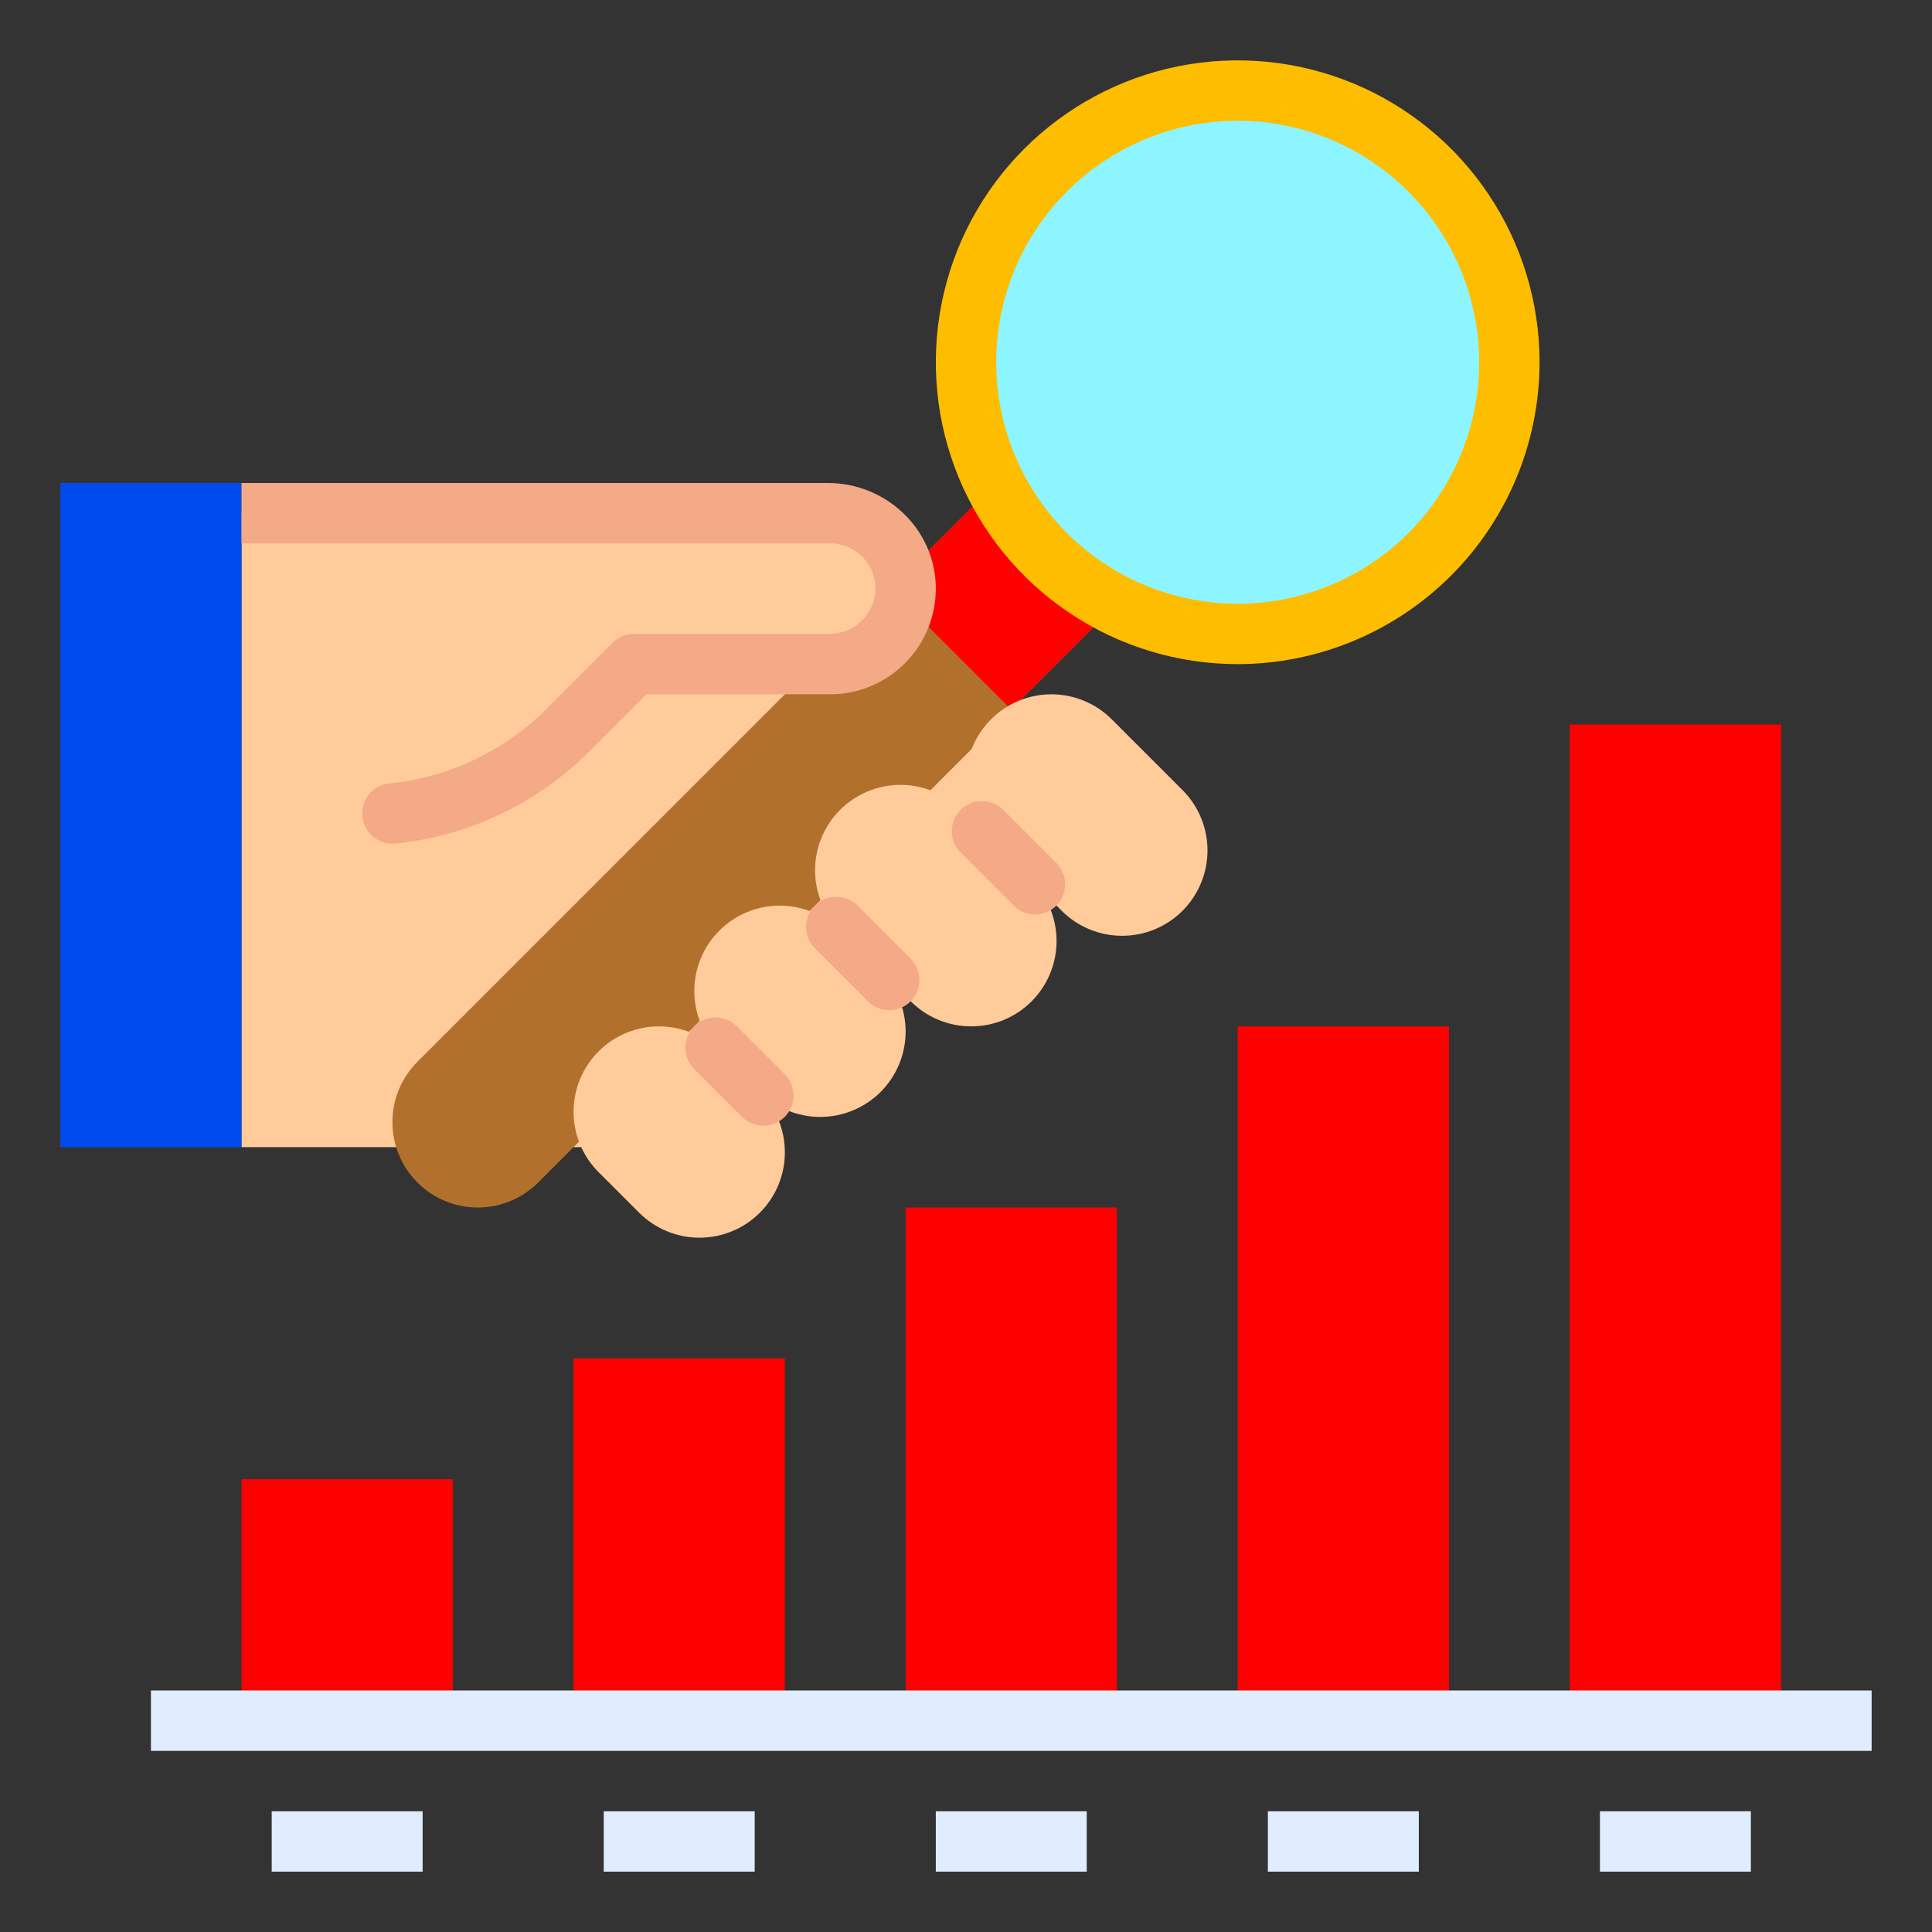 <svg width="65" height="65" viewBox="0 0 65 65" fill="none" xmlns="http://www.w3.org/2000/svg">
<rect x="0" y="0" width="65" height="65" fill="#333333" stroke="none"/>
<path d="M22.344 38.594H8.125V17.266H24.375L35.547 26.406L22.344 38.594Z" fill="#FFCB9B"/>
<path d="M2.031 16.25H8.125V38.594H2.031V16.25Z" fill="#004BEF"/>
<path d="M38.593 19.297L18.107 39.783C17.84 40.05 17.524 40.262 17.175 40.407C16.826 40.551 16.453 40.626 16.076 40.626C15.698 40.626 15.325 40.552 14.976 40.407C14.627 40.263 14.31 40.051 14.043 39.784C13.777 39.517 13.565 39.201 13.421 38.852C13.276 38.503 13.202 38.13 13.202 37.752C13.202 37.375 13.277 37.001 13.421 36.653C13.566 36.304 13.778 35.987 14.045 35.721L34.531 15.234L38.593 19.297Z" fill="#B1712C"/>
<path d="M29.956 19.806L34.526 15.237L38.588 19.299L34.018 23.868L29.956 19.806Z" fill="#FF0000"/>
<path d="M19.297 45.703H26.406V57.891H19.297V45.703Z" fill="#FF0000"/>
<path d="M30.469 40.625H37.578V57.891H30.469V40.625Z" fill="#FF0000"/>
<path d="M41.641 34.531H48.75V57.891H41.641V34.531Z" fill="#FF0000"/>
<path d="M52.812 24.375H59.922V57.891H52.812V24.375Z" fill="#FF0000"/>
<path d="M8.125 49.766H15.234V57.891H8.125V49.766Z" fill="#FF0000"/>
<path d="M9.141 60.938H14.219V62.969H9.141V60.938Z" fill="#E0EDFF"/>
<path d="M20.312 60.938H25.391V62.969H20.312V60.938Z" fill="#E0EDFF"/>
<path d="M31.484 60.938H36.562V62.969H31.484V60.938Z" fill="#E0EDFF"/>
<path d="M42.656 60.938H47.734V62.969H42.656V60.938Z" fill="#E0EDFF"/>
<path d="M53.828 60.938H58.906V62.969H53.828V60.938Z" fill="#E0EDFF"/>
<path d="M5.078 56.875H62.969V58.906H5.078V56.875Z" fill="#E0EDFF"/>
<path d="M39.784 26.581L37.404 24.201C37.137 23.934 36.821 23.722 36.472 23.578C36.123 23.434 35.75 23.359 35.373 23.359C34.995 23.359 34.622 23.434 34.273 23.578C33.925 23.722 33.608 23.934 33.341 24.201C33.075 24.468 32.863 24.784 32.719 25.133C32.574 25.481 32.5 25.855 32.5 26.232C32.5 26.609 32.574 26.983 32.719 27.331C32.863 27.68 33.075 27.996 33.341 28.263L32.326 27.248C32.059 26.981 31.742 26.769 31.394 26.625C31.045 26.48 30.672 26.406 30.294 26.406H30.294C29.917 26.406 29.544 26.481 29.195 26.625C28.847 26.769 28.53 26.981 28.263 27.248C27.997 27.514 27.785 27.831 27.64 28.18C27.496 28.528 27.422 28.902 27.422 29.279C27.422 30.041 27.724 30.771 28.263 31.31C27.997 31.043 27.68 30.832 27.331 30.687C26.983 30.543 26.609 30.469 26.232 30.469H26.232C25.855 30.469 25.481 30.543 25.133 30.687C24.784 30.832 24.468 31.043 24.201 31.31C23.934 31.577 23.722 31.893 23.578 32.242C23.434 32.591 23.359 32.964 23.359 33.341C23.359 34.103 23.662 34.834 24.201 35.373C23.934 35.106 23.617 34.894 23.269 34.75C22.92 34.605 22.547 34.531 22.169 34.531H22.169C21.792 34.531 21.419 34.606 21.07 34.75C20.722 34.894 20.405 35.106 20.138 35.373C19.872 35.639 19.66 35.956 19.515 36.305C19.371 36.653 19.297 37.027 19.297 37.404C19.297 38.166 19.599 38.896 20.138 39.435L21.502 40.799C22.041 41.338 22.772 41.641 23.534 41.641H23.534C23.911 41.641 24.284 41.566 24.633 41.422C24.982 41.278 25.298 41.066 25.565 40.799C25.832 40.532 26.043 40.216 26.188 39.867C26.332 39.519 26.406 39.145 26.406 38.768C26.406 38.006 26.104 37.276 25.565 36.737C26.104 37.276 26.834 37.578 27.596 37.578H27.596C27.973 37.578 28.347 37.504 28.695 37.359C29.044 37.215 29.361 37.004 29.627 36.737C29.894 36.47 30.106 36.153 30.25 35.805C30.394 35.456 30.469 35.083 30.469 34.706C30.469 33.944 30.166 33.213 29.627 32.674L30.643 33.69C31.182 34.229 31.912 34.531 32.674 34.531C33.051 34.531 33.425 34.457 33.774 34.313C34.122 34.168 34.439 33.957 34.706 33.69C34.972 33.423 35.184 33.106 35.328 32.758C35.473 32.409 35.547 32.036 35.547 31.659C35.547 30.897 35.244 30.166 34.706 29.627L35.721 30.643C36.26 31.182 36.99 31.484 37.752 31.484C38.13 31.484 38.503 31.41 38.852 31.266C39.2 31.121 39.517 30.91 39.784 30.643C40.05 30.376 40.262 30.06 40.406 29.711C40.551 29.363 40.625 28.989 40.625 28.612C40.625 27.85 40.322 27.119 39.784 26.581Z" fill="#FFCB9B"/>
<path d="M27.415 30.468C27.606 30.278 27.864 30.171 28.133 30.171C28.403 30.171 28.661 30.278 28.852 30.468L30.636 32.253C30.826 32.443 30.933 32.702 30.933 32.971C30.933 33.24 30.826 33.498 30.636 33.689C30.446 33.879 30.187 33.986 29.918 33.986C29.649 33.986 29.39 33.879 29.2 33.689L27.415 31.904C27.225 31.714 27.118 31.456 27.118 31.186C27.118 30.917 27.225 30.659 27.415 30.468Z" fill="#F4AA86"/>
<path d="M33.755 27.248C33.359 26.851 32.716 26.851 32.319 27.248C31.923 27.645 31.923 28.288 32.319 28.684L34.104 30.469C34.5 30.865 35.143 30.865 35.54 30.469C35.936 30.072 35.936 29.429 35.54 29.033L33.755 27.248Z" fill="#F4AA86"/>
<path d="M23.353 34.53C23.544 34.34 23.802 34.233 24.071 34.233C24.341 34.233 24.599 34.34 24.789 34.53L26.4 36.141C26.494 36.235 26.569 36.347 26.62 36.47C26.671 36.593 26.697 36.725 26.697 36.859C26.697 36.992 26.671 37.124 26.62 37.247C26.569 37.37 26.494 37.483 26.4 37.577C26.209 37.767 25.951 37.874 25.682 37.874C25.412 37.874 25.154 37.767 24.964 37.577L23.353 35.967C23.163 35.776 23.056 35.518 23.056 35.248C23.056 34.979 23.163 34.721 23.353 34.53Z" fill="#F4AA86"/>
<path d="M41.641 21.328C46.689 21.328 50.781 17.236 50.781 12.188C50.781 7.139 46.689 3.047 41.641 3.047C36.592 3.047 32.5 7.139 32.5 12.188C32.5 17.236 36.592 21.328 41.641 21.328Z" fill="#8DF5FF"/>
<path d="M41.641 22.344C39.632 22.344 37.668 21.748 35.998 20.632C34.328 19.516 33.026 17.93 32.258 16.074C31.489 14.218 31.288 12.176 31.68 10.206C32.071 8.236 33.039 6.426 34.459 5.006C35.88 3.586 37.689 2.618 39.659 2.226C41.629 1.834 43.671 2.036 45.527 2.804C47.383 3.573 48.969 4.875 50.085 6.545C51.201 8.215 51.797 10.179 51.797 12.187C51.794 14.88 50.723 17.462 48.819 19.366C46.915 21.27 44.333 22.341 41.641 22.344ZM41.641 4.062C40.034 4.062 38.463 4.539 37.127 5.432C35.791 6.325 34.749 7.593 34.134 9.078C33.519 10.563 33.358 12.197 33.672 13.773C33.985 15.349 34.759 16.796 35.895 17.933C37.032 19.069 38.479 19.843 40.056 20.156C41.632 20.47 43.265 20.309 44.75 19.694C46.235 19.079 47.504 18.038 48.396 16.701C49.289 15.365 49.766 13.794 49.766 12.187C49.763 10.033 48.906 7.968 47.383 6.445C45.86 4.922 43.795 4.065 41.641 4.062Z" fill="#FFBD00"/>
<path d="M12.188 17.266H27.93C28.603 17.266 29.249 17.533 29.725 18.009C30.201 18.485 30.469 19.131 30.469 19.805C30.469 20.478 30.201 21.124 29.725 21.6C29.249 22.076 28.603 22.344 27.93 22.344H21.328L19.123 24.549C18.212 25.46 17.131 26.182 15.941 26.675C14.751 27.168 13.476 27.422 12.188 27.422V17.266Z" fill="#FFCB9B"/>
<path d="M12.188 27.369C12.186 27.12 12.278 26.879 12.444 26.692C12.61 26.506 12.839 26.388 13.088 26.361C15.1 26.159 16.979 25.265 18.404 23.831L20.61 21.625C20.704 21.531 20.816 21.456 20.939 21.405C21.063 21.354 21.195 21.328 21.328 21.328H27.885C28.27 21.333 28.642 21.194 28.93 20.94C29.219 20.686 29.403 20.333 29.446 19.951C29.466 19.74 29.442 19.527 29.375 19.325C29.308 19.124 29.2 18.938 29.057 18.781C28.914 18.624 28.74 18.498 28.546 18.412C28.352 18.326 28.142 18.282 27.93 18.281H8.125V16.25H27.854C29.788 16.25 31.425 17.764 31.483 19.697C31.497 20.173 31.415 20.646 31.243 21.09C31.07 21.533 30.811 21.937 30.48 22.279C30.148 22.62 29.752 22.892 29.314 23.077C28.876 23.263 28.405 23.359 27.93 23.359H21.749L19.841 25.267C18.087 27.031 15.776 28.131 13.302 28.381C13.161 28.395 13.019 28.379 12.884 28.335C12.749 28.29 12.626 28.218 12.521 28.123C12.415 28.027 12.332 27.911 12.274 27.781C12.217 27.652 12.187 27.511 12.188 27.369Z" fill="#F4AA86"/>
</svg>
